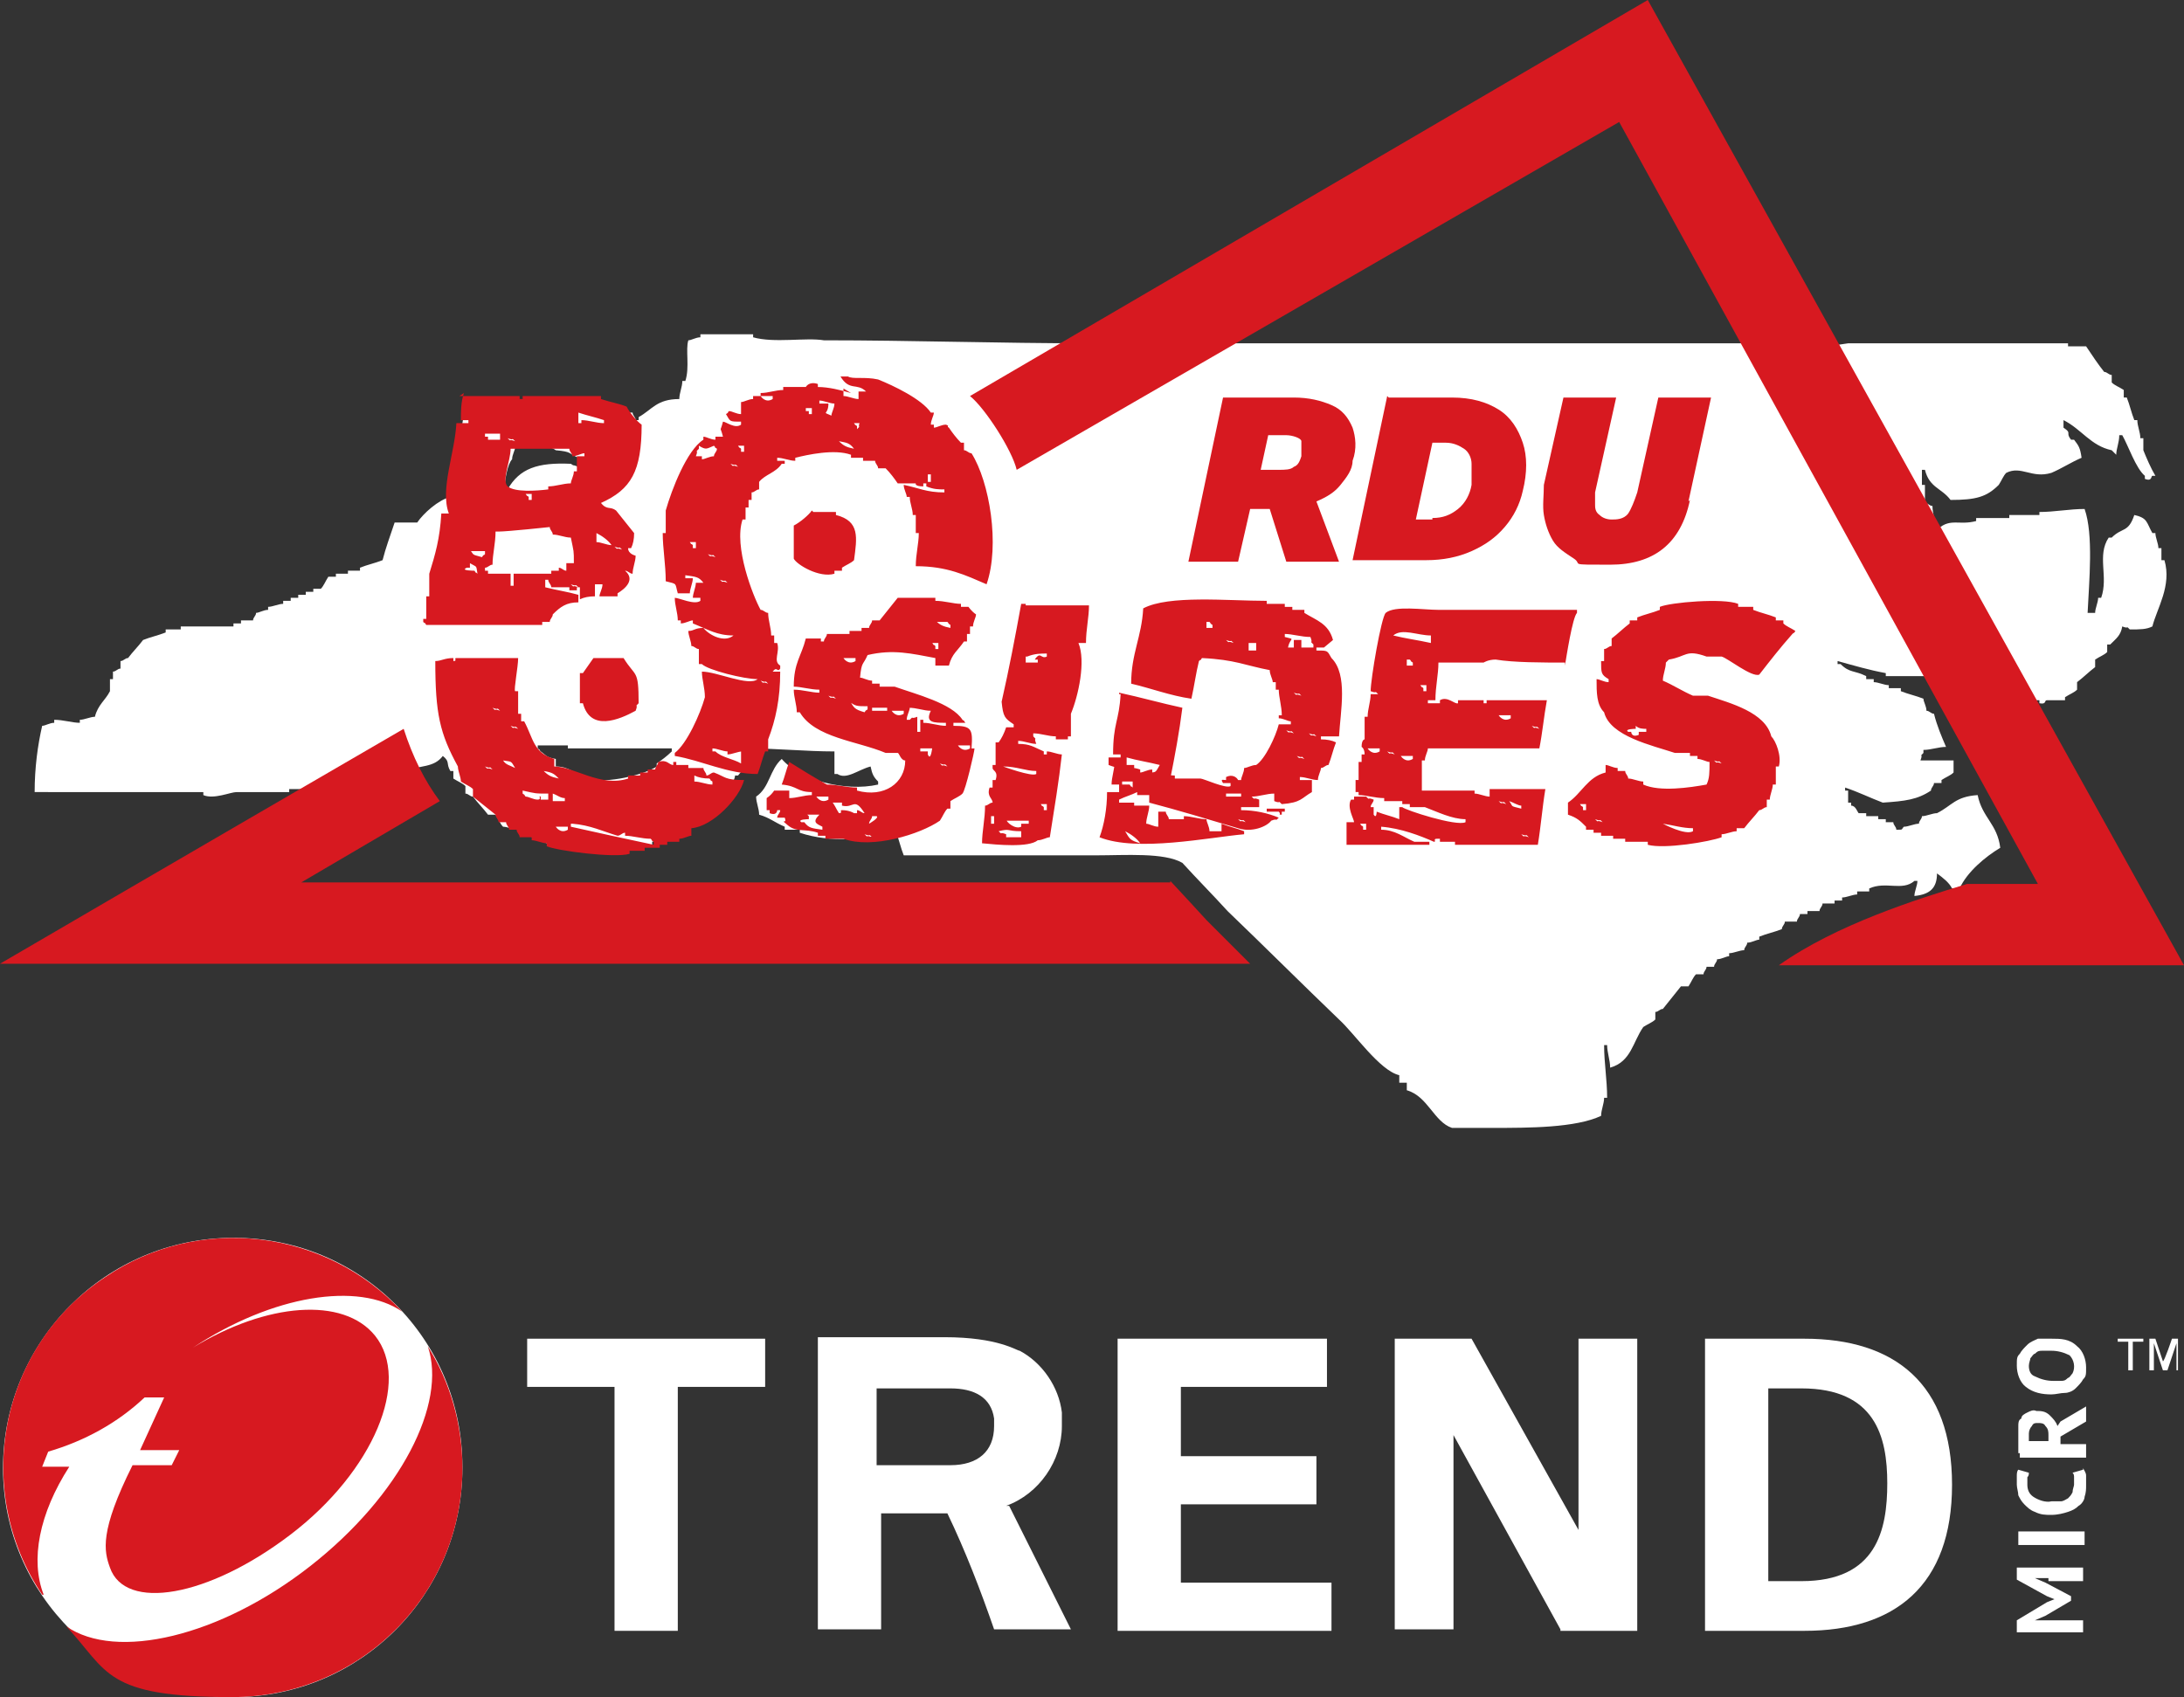 <?xml version="1.0" encoding="UTF-8"?>
<svg xmlns="http://www.w3.org/2000/svg" xmlns:xlink="http://www.w3.org/1999/xlink" version="1.1" viewBox="0 0 145 112.7">
  <rect x="0" y="0" width="145" height="112.7" fill="#333333" stroke="none"/>
  <defs>
    <style>
      .cls-1 {
        clip-path: url(#clippath);
      }

      .cls-2 {
        fill: none;
      }

      .cls-2, .cls-3, .cls-4, .cls-5 {
        stroke-width: 0px;
      }

      .cls-3 {
        fill: #d71920;
      }

      .cls-4 {
        fill: #000;
      }

      .cls-5 {
        fill: #fff;
      }

      .cls-6 {
        display: none;
      }
    </style>
    <clipPath id="clippath">
      <rect class="cls-2" x=".2" y="82.2" width="144.7" height="30.5"/>
    </clipPath>
  </defs>
  <g id="Layer_3" data-name="Layer 3" class="cls-6">
    <rect class="cls-4" x=".2" y="0" width="144.9" height="112.6"/>
  </g>
  <g id="Group_2769" data-name="Group 2769">
    <g class="cls-1">
      <g id="Group_2768" data-name="Group 2768">
        <path id="Path_1419" data-name="Path 1419" class="cls-5" d="M30.7,97.5c0,8.4-6.8,15.2-15.2,15.2S.2,105.9.2,97.5s6.8-15.3,15.3-15.3,15.2,6.8,15.2,15.2h0"/>
        <path id="Path_1420" data-name="Path 1420" class="cls-3" d="M2.8,105.9c-4.7-7-2.8-16.5,4.2-21.1,6.2-4.2,14.6-3.2,19.7,2.3-2.9-2-8.6-1.1-13.9,2.4,4.9-3,10-3.4,12.1-.8,2.4,3-.1,9-5.6,13.2s-11,5.1-12,2.2c-.4-1.1-.7-2.4,1.5-6.8h2.6l.5-1h-2.6l1.6-3.5h-1.3c-1.8,1.7-4,2.9-6.4,3.6l-.4,1h1.8c-2,3.1-2.6,6.2-1.7,8.5h-.1Z"/>
        <path id="Path_1421" data-name="Path 1421" class="cls-3" d="M30.7,97.5c0,8.4-6.8,15.2-15.3,15.2s-8.2-1.7-11-4.7c3.3,2.3,10.2.7,16.2-4,6-4.7,9.1-10.8,7.8-14.6,1.5,2.4,2.3,5.2,2.3,8.1"/>
        <path id="Path_1422" data-name="Path 1422" class="cls-5" d="M136,104.8h-.9l.7.3,1.7.9v.3l-1.7,1-.7.3h3.2v.8h-4.4v-.8l2-1.2.5-.2h0l-.5-.2-2-1.1v-.8h4.4v.9h-2.3v-.2Z"/>
        <rect id="Rectangle_1014" data-name="Rectangle 1014" class="cls-5" x="134" y="101.7" width="4.4" height=".9"/>
        <path id="Path_1423" data-name="Path 1423" class="cls-5" d="M138.3,97.5c.1.2.2.3.2.5v.6c0,.3,0,.5-.1.8,0,.2-.2.5-.4.6-.2.2-.4.3-.7.4s-.7.2-1.1.2-.7,0-1.1-.2c-.3-.1-.5-.3-.7-.5s-.3-.4-.4-.6c0-.2-.1-.5-.1-.7v-.6c0-.1,0-.3.1-.4l.7.2c0,.1,0,.2-.1.3v.5c0,.3.1.6.4.8.3.2.8.4,1.2.3h.6c.2,0,.3-.1.5-.2.1-.1.2-.2.3-.4,0-.2.1-.4.1-.5v-.5c0-.1,0-.2-.1-.3l.7-.2h0Z"/>
        <path id="Path_1424" data-name="Path 1424" class="cls-5" d="M134,96.5v-1.8c0-.2,0-.4.2-.5,0-.2.2-.3.4-.4.2-.1.4-.2.6-.1.3,0,.6,0,.9.3.2.2.4.4.5.7l.2-.3,1.7-1v1l-1.7,1v.5h1.7v.9h-4.4v-.3ZM134.7,95.2v.5h1.3v-.4c0-.2,0-.4-.2-.6-.1-.2-.3-.2-.5-.2s-.3,0-.4.2c-.1.1-.2.3-.2.5h0Z"/>
        <path id="Path_1425" data-name="Path 1425" class="cls-5" d="M136.2,92.6c-.6,0-1.2-.1-1.7-.5-.4-.3-.6-.9-.6-1.4s0-.6.2-.8c.1-.2.3-.4.5-.6s.5-.3.7-.4c.3,0,.6,0,.9,0,.6,0,1.2,0,1.7.5.4.3.6.9.6,1.4s0,.6-.2.8c-.1.2-.3.4-.5.6-.2.2-.5.3-.7.3-.3,0-.6.1-.9.1h0ZM136.2,91.7h.6c.2,0,.3,0,.5-.2.1,0,.2-.2.3-.3.2-.4.1-.9-.2-1.2-.4-.2-.8-.3-1.2-.3h-.6c-.2,0-.3,0-.5.2-.1,0-.2.2-.3.3,0,.1-.1.3-.1.5,0,.3.1.6.4.7.4.2.8.3,1.2.3h0Z"/>
        <path id="Path_1426" data-name="Path 1426" class="cls-5" d="M142.3,89.1h-.7v1.9h-.3v-1.9h-.7v-.2h1.7v.2Z"/>
        <path id="Path_1427" data-name="Path 1427" class="cls-5" d="M144.8,91h-.3v-1.8l-.6,1.8h-.3l-.6-1.8v1.8h-.3v-2.1h.4l.5,1.5v.2h0c0,.1,0-.2,0-.2.1,0,.6-1.5.6-1.5h.4v2.1h.2Z"/>
        <path id="Path_1428" data-name="Path 1428" class="cls-5" d="M74.2,88.9h13.9v3.2h-9.7v4.6h9v3.2h-9v5.2h10v3.2h-14.2s0-19.4,0-19.4Z"/>
        <path id="Path_1429" data-name="Path 1429" class="cls-5" d="M103.6,108.2l-7.1-12.9h0v12.9h-3.9v-19.3h5.1l7.1,12.7h0v-12.7h3.9v19.4h-5.1Z"/>
        <path id="Path_1430" data-name="Path 1430" class="cls-5" d="M119.8,88.9h-6.6v19.4h6.6c6,0,9.8-3,9.8-9.7s-3.8-9.7-9.8-9.7M119.5,105h-2.1v-12.8h2.2c4.9,0,5.7,3.2,5.7,6.3s-.7,6.5-5.7,6.5"/>
        <path id="Path_1431" data-name="Path 1431" class="cls-5" d="M35.1,88.9h15.7v3.2h-5.8v16.2h-4.2v-16.2h-5.8v-3.2h0Z"/>
        <path id="Path_1432" data-name="Path 1432" class="cls-5" d="M66.8,100c2.2-.8,3.7-3,3.7-5.3v-.9c-.2-1.7-1.3-3.3-2.8-4.1-.2,0-1.4-.9-5-.9h-8.4v19.4h4.2v-7.7h4.4c1.2,2.5,2.2,5.1,3.1,7.7h5.1l-4.1-8.2h-.2ZM58.2,92.2h4.9c1.6,0,2.7.6,2.9,2h0v.2h0v.3c0,1.7-1.1,2.6-2.9,2.6h-4.9v-5.1h0Z"/>
      </g>
    </g>
  </g>
  <g id="Layer_1" data-name="Layer 1">
    <g>
      <path class="cls-5" d="M140.2,29.9c-1.4-.3-2-1.4-3.2-2v.5c.6.4.1.3.5.8h.2c.3.4.4.5.5,1.2-.7.3-1.3.7-2,1-1.3.4-2-.5-3,0-.2.2-.3.5-.5.8-.8.8-1.5,1-3.2,1-.6-.8-1.4-.8-1.7-2h-.2v1h.2v1.2c.2,0,.3.2.5.2,0,.5.2,1,.2,1.5h.2c.8-.7,1.4-.2,2.5-.5v-.2h2.2v-.2h2v-.2c1,0,2-.2,3-.2.6,1.7.3,4.8.2,6.9h.5c0-.3.2-.7.2-1h.2c.5-1.4-.3-2.8.5-4h.2c.7-.7,1.1-.3,1.5-1.5.9.2.8.5,1.2,1.2h.2c0,.3.2.7.2,1h.2v.8h.2c.5,1.7-.5,3.2-.8,4.4-.4.2-.8.2-1.5.2-.3-.3,0,0-.5-.2-.1.6-.4.8-.8,1.2h-.2v.5c-.2.2-.5.3-.8.5v.5c-.4.3-.8.7-1.2,1v.5c-.2.2-.5.3-.8.5v.2h-1.2c-.2,0,0,.3-.5.2v-.2h-.8v-.2c-.8,0-1.5-.2-2.2-.2v-.2h-.8v-.2h-1.7v-.2h-.5v-.2c-.5,0-1-.2-1.5-.2v-.2h-2.7v-.2c-1.1-.2-2.1-.5-3.2-.8v.2h.2c.6.6.9.4,1.7.8v.2h.5v.2c.3,0,.7.2,1,.2v.2h.8v.2c.5.2,1,.3,1.5.5,0,.2.2.5.2.8.2,0,.3.2.5.2.2.8.5,1.5.8,2.2-.5,0-1,.2-1.5.2v.2c-.3.3,0,0-.2.5h2.2v.8c-.2.2-.5.3-.8.5v.2h-.5c0,.2-.2.3-.2.5-.9.6-1.7.7-3.2.8-.8-.3-1.6-.7-2.5-1v.2h.2v.8h.2v.2c.3,0,.4.4.5.5h.5v.2h.8v.2h.5v.2h.5c0,.2.2.3.2.5.5,0,.3,0,.5-.2.3,0,.7-.2,1-.2,0-.2.2-.3.2-.5.3,0,.7-.2,1-.2,1-.5,1.2-1.1,2.7-1.2.3,1.5,1.3,1.9,1.5,3.5-1,.6-2.2,1.6-2.7,2.7h-.5c-.2-.4-.6-.7-1-1,0,1-.5,1.4-1.5,1.5,0-.3.2-.7.2-1h-.2c-.8.7-1.9,0-3,.5v.2h-.8v.2c-.3,0-.7.2-1,.2v.2h-.5v.2h-.8c0,.2-.2.3-.2.5h-.8v.2h-.5c0,.2-.2.3-.2.5h-.8c0,.2-.2.3-.2.5-.5.2-1,.3-1.5.5v.2c-.2,0-.5.2-.8.2,0,.2-.2.3-.2.5-.3,0-.7.2-1,.2v.2c-.2,0-.5.2-.8.2,0,.2-.2.3-.2.5h-.5c0,.2-.2.3-.2.5h-.5c-.2.2-.3.5-.5.8h-.5c-.4.5-.8,1-1.2,1.5-.2,0-.3.2-.5.2v.5c-.2.2-.5.3-.8.5-.7,1-.8,2.3-2.2,2.7,0-.5-.2-1-.2-1.5h-.2c0,1.2.2,2.3.2,3.5h-.2c0,.4-.2.8-.2,1.2-1.7.8-4.8.8-7.2.8h-2.7c-1.2-.4-1.6-2.1-3-2.5v-.5h-.5v-.5c-1.3-.3-3-2.8-4-3.7-2.5-2.4-4.9-4.8-7.4-7.2-1-1.1-2-2.1-3-3.2-1.2-.7-3.8-.5-5.7-.5h-12.8c-.2-.5-.3-1-.5-1.5-2.1.4-4.3.7-6.4,0v-.2h-1v-.2c-.7-.3-1-.6-1.7-.8,0-.4-.2-.8-.2-1.2.9-.6.9-1.8,1.7-2.5,1.2,1.4,4.2,2.2,6.4,1.7v-.2c-.3-.3-.4-.5-.5-1-.8.2-1.6.9-2.2.5h-.2v-1.5c-1.9,0-3.8-.2-5.7-.2v.8h-.2c0,.6-.2.6-.5,1h-.2c0,.2-.2.5-.2.8-.2,0-.3.2-.5.2v.5c-.2,0-.3.2-.5.2-.2.3-.5.7-.8,1h-.5c-.2.2-.3.5-.5.8-.3,0-.7.2-1,.2v.2c-.5.2-1,.3-1.5.5v.2h-1c-3.2,1-5.6.3-7.9-1-.3,0-.7-.2-1-.2-.2-.2-.3-.5-.5-.8h-.5c-.3-.4-.7-.8-1-1.2-.2,0-.3-.2-.5-.2v-.5c-.2-.2-.5-.3-.8-.5v-.5h-.2c-.3-.5,0-.6-.5-1-.6.8-1.5.6-2.5,1v.2h-.8v.2h-1v.2h-1v.2h-1.2v.2h-1.2v.2h-2.5v.2h-3.5c-.4,0-1.5.5-2.2.2v-.2H2.3c0-1.6.2-3.1.5-4.4.2,0,.5-.2.8-.2v-.2c.6,0,1.2.2,1.7.2v-.2c.3,0,.7-.2,1-.2.2-.8.7-1.1,1-1.7v-.8h.2v-.5c.2,0,.3-.2.5-.2v-.5c.2,0,.3-.2.5-.2.3-.4.7-.8,1-1.2.5-.2,1-.3,1.5-.5v-.2h1v-.2h3.5v-.2h.5v-.2h.8c0-.2.2-.3.2-.5.2,0,.5-.2.8-.2v-.2c.3,0,.7-.2,1-.2v-.2h.5v-.2h.5v-.2h.5v-.2h.5v-.2h.5c.2-.2.3-.5.5-.8h.5v-.2h.8v-.2h.8v-.2c.5-.2,1-.3,1.5-.5.2-.8.5-1.6.8-2.5h1.5c.4-.6,1.4-1.5,2.2-1.7.3-2.1.7-4.1,1-6.2h9.1v.2c.5,0,1,.2,1.5.2v.2h.5c0,.2.2.3.2.5h.2v-.2c.9-.5,1.2-1.2,2.7-1.2,0-.4.2-.8.2-1.2h.2c.3-.9,0-2.1.2-2.7.2,0,.5-.2.8-.2v-.2h3.5v.2c1.4.4,3.5,0,4.7.2,5.8,0,11.7.2,17.6.2h43.5v.2c1.4.4,5.8,0,6.9-.2h14.6v.2h1.2c.4.6.8,1.2,1.2,1.7.2,0,.3.2.5.2v.5c.2.2.5.3.8.5v.5h.2c.2.5.3,1,.5,1.5h.2c0,.4.2.8.2,1.2h.2v.8c.2.5.5,1.2.8,1.7h-.2c-.1,0,0,.4-.5.2v-.2c-.6-.5-1.1-2-1.5-2.7h-.2c0,.5-.2.9-.2,1.3h0l-.3-.3ZM38.4,30.9v-.5c-.7-.3-.4-.4-1.5-.5-.5-.4-1.9-.3-2.7-.2,0,.2-.2.5-.2.8-.3.3-.5,1.4-.5,2h.2c.8-1.4,2-1.8,4.2-1.7.3.2,0,0,.5.2h0ZM36.9,50.4v.5c.9,0,1.3.5,2,.8,1.4.4,4-.3,4.7-.8v-.2c.3-.2.7-.5,1-.8v-.2h-6.9v-.2h-2v.2c.3.2,0,0,.2.2.4.3.4.4,1,.5h0Z"/>
      <path class="cls-3" d="M77.7,58.6H20l9.2-5.4q-1.5-2-2.4-4.8h0C11.3,57.4,0,64,0,64h83l-2.9-2.9s-2.2-2.4-2.4-2.6h0ZM118.2,64.1h26.8L109.4,0l-45,26.3c1,.8,2.8,3.6,3.1,4.9,20.6-11.9,40-23.1,40-23.1l27.8,50.6h-4.7c-3.3,1-8.7,2.7-12.5,5.4h0ZM67.5,31.2h0Z"/>
      <path class="cls-3" d="M56,25.8v.5c.3,0,.7.2,1,.2v-.5h.5c-.6-.6-1.1,0-1.7-1h.5c.3.2,1.1,0,2,.2,1,.4,2.9,1.3,3.5,2.2h.2c0,.2-.2.5-.2.8h.2v.2c.2,0,.5-.2.8-.2.3.1,0,.1.2.2.2.3.5.7.8,1h.2v.5c.2,0,.3.2.5.2,1.2,1.9,1.9,6.1,1,8.7-1.4-.6-2.6-1.2-4.7-1.2,0-.8.2-1.5.2-2.2h-.2v-1.2h-.2c0-.4-.2-.8-.2-1.2h-.2c0-.2-.2-.5-.2-.8,1,.2,1.5.5,2.7.5v-.2c-.4,0-.7,0-1.2-.2v-.2h-.2v.2c-.6,0-.5-.2-.5-.2h-1.2c-.2-.3-.5-.7-.8-1h-.5c0-.2-.2-.3-.2-.5h-.8v-.2h-.8v-.2c-1.1-.4-2.9,0-3.7.2v.2c-.4,0-.8-.2-1.2-.2v.2h.5v.2h-.2c-.4.6-1.1.7-1.5,1.2v.5c-.2,0-.3.2-.5.2v.5h-.2v.5h-.2v.8h-.2c-.6,1.8.7,5.1,1.2,6,.2,0,.3.2.5.2,0,.5.2,1,.2,1.5h.2v.5h.2c.2.6-.3,1.2.2,1.5v.2c-.2.3-.2-.2-.5.2h.5c0,1.8-.3,3.2-.8,4.5v.8h-.2c-.2.5-.3,1-.5,1.5-2,0-3.7-.9-5.5-1.2v-.2c.8-.6,1.7-2.6,2-3.7,0-.6-.2-1.2-.2-1.7,1,0,3.1,1,3.7.5-.9,0-3.3-.6-3.7-1h-.2v-1c-.2,0-.3-.2-.5-.2,0-.3-.2-.7-.2-1,.4,0,.4-.2,1-.2.4.5,1.4,1,2,.5-1.1,0-1.7-.4-2.7-.8v-.2c-.2,0-.5.2-.8.2v-.2h-.2c0-.5-.2-1-.2-1.5.3,0,1.3.5,1.7.2v-.2h-.5c0-.3.2-.7.2-1h.5c-.3-.4-.5-.4-1.2-.5v.2h.5c0,.3-.2.7-.2,1h-.8c-.2-.7,0-.6-.8-.8,0-1.1-.2-2.2-.2-3.2h.2v-1.5c.4-1.4,1.4-4,2.5-4.7v-.2c.2,0,.5.2.8.2v-.2h.5c-.2-.8-.2-.2,0-1,.2,0,.8.5,1.2.2v-.2c-.8,0-.7,0-1-.5.3-.2,0,0,.2-.2.2,0,.5.2.8.2v-.8c.2,0,.5-.2.8-.2v-.2h.5v-.2c.5,0,1-.2,1.5-.2v-.2h1.5s.2-.4.8-.2v.2c.7,0,1.5.2,2.2.4h0l-.5-.3ZM30.5,26.3h4v.2h.2v-.2h5.2v.2c.6.2,1.2.3,1.7.5.2.4.7,1,1,1.2,0,3.1-.7,4.3-2.7,5.2.4.5.6.2,1,.5.4.5.8,1,1.2,1.5q0,.6-.2,1h-.2c0,.4.5.5.5.5,0,.4-.2.8-.2,1.2-.2,0-.3-.2-.5-.2.7.6,0,1.2-.5,1.5v.2h-1.2c0-.2.2-.5.2-.8h-.5v.8q-.6,0-1,.2v-.8h-.2v.2h-.5v-.2h-1.2c0-.2-.2-.3-.2-.5h-.2v.5c.8.2,1.5.3,2.2.5v.5c-.8,0-1.2.3-1.7.8,0,.2-.2.3-.2.5h-.5v.2h-7.7c-.2-.3,0,0-.2-.2v-.2h.2v-1.5h.2v-1.5c.4-1.3.7-2.3.8-4h.5c-.6-1.6.4-4,.5-6h.8v-.2h-.5c0-.6,0-1.2.2-1.8h0l-.3.2ZM50.5,26.3c0,0,.3.5.8.2v-.2h-.8ZM55,26.8c0,.8-.5.5.2.8,0-.2.2-.5.2-.8-.3,0-.7-.2-1-.2v.2h.6ZM54,27.1h-.5v.2h.2v.2h.2v-.5h0ZM38.4,27.3v.8h.2v-.2c.5,0,1,.2,1.5.2v-.2c-.6-.2-1.1-.3-1.7-.5h0ZM57.2,28.1h-.5c.2.3,0,0,.2.2v.2c.3-.3,0,0,.2-.5h0ZM33.2,29.3v-.5h-1v.2h.2v.2h.8ZM33.7,29.1c.3.3,0,0,.5.2-.3-.3,0,0-.5-.2ZM55.7,29.3c.3.3.5.4,1,.5-.3-.4-.5-.4-1-.5ZM46.1,30.3h.5v.2c.2,0,.5-.2.8-.2,0-.2.2-.3.2-.5-.3-.2,0,0-.2-.2-.5.2-.5.3-1,0v.2c-.3.3,0,0-.2.5h0ZM49.5,29.6h-.5c.2.3,0,0,.2.2v.2h.2v-.5h0ZM33.9,29.8c0,.8-.6,2.1-.2,2.5.5.4,1.9.3,2.7.2v-.2c.5,0,1-.2,1.5-.2,0-.2.2-.5.2-.8h.2v-1h.5v-.2c-.2,0-.5.2-.8.2,0-.2-.2-.3-.2-.5h-3.9ZM48.5,30.8c.3.3,0,0,.5.2-.3-.3,0,0-.5-.2ZM61.6,31.5v.5h.2v-.5h-.2ZM35.4,32.8h-.5c.2.3,0,0,.2.2v.2h.2v-.5h0ZM54,34h1.5v.2c1.6.4,1.4,1.5,1.2,3-.2.2-.5.3-.8.5v.2h-.5v.2c-1,.3-2.5-.6-2.7-1v-2.2c.4-.2,1-.7,1.2-1h0ZM32.9,35.3c0,.8-.2,1.5-.2,2.2-.2,0-.3.2-.5.2v.2h.2v.2h1.5v.8h.2v-.8h2.5v-.2h.5v-.2c.2,0,.3.2.5.2v-.5h.5c0-.9,0-.7-.2-1.7-.4,0-.8-.2-1.2-.2,0-.2-.2-.3-.2-.5,0,0-2.8.3-3.4.3h-.2ZM39.6,36c.3,0,.7.2,1,.2-.2-.3-.6-.6-1-.8v.5h0ZM46.3,36h-.5c.2.3,0,0,.2.2v.2h.2v-.5h0ZM40.8,36.3c.3.3,0,0,.5.2-.3-.3,0,0-.5-.2ZM31.2,36.5c.3.4.1.3.8.5.2-.3,0,0,.2-.2v-.2h-1ZM47,36.8c.3.3,0,0,.5.2-.3-.3,0,0-.5-.2ZM31.2,37.5v.2h-.2c-.5.2.5.2.5.2.2.3,0,0,.2.2-.1-.6,0-.4-.5-.7h0ZM47.8,38.5c.3.3,0,0,.5.2-.3-.3,0,0-.5-.2ZM37.9,38.8c.3.3,0,0,.5.2-.3-.3,0,0-.5-.2ZM62.9,44.2h-.8v-.5c-1.6-.3-2.8-.6-4.5-.2-.3.7-.4.4-.5,1.5.2,0,.5.2.8.2v.2h.5v.2h1c1.4.5,3.8,1.1,4.5,2.2.3.2,0,0,.2.2h-.8v.2c1.2,0,1.3.2,1.2,1.5h.2c0,.2-.6,2.8-.8,3s-.5.3-.8.5v.5h-.2c-.2.2-.3.5-.5.8-1.3.9-4.5,1.9-6.4,1.2h-1.2v-.2h-.5v-.2c-.9-.3-1.4,0-2-.5s0,0-.2-.5h-.5c0-.2.2-.3.2-.5h-.2c0,0,0,.4-.5.2v-.2h-.2v-.8q.3-.2.5-.5h1v.5c.5,0,1-.2,1.5-.2v-.2c-1,0-.9-.4-2-.5.2-.5.3-1,.5-1.5.8.5,1.6,1,2.5,1.5.7,0,1.3.2,2,.2v.2c1.8.5,3.2-.5,3.2-2-.3,0-.4-.5-.5-.5h-.8c-1.9-.8-4.7-1-5.7-2.7h-.2c0-.5-.2-1-.2-1.5.6,0,1.2.2,1.7.2v-.2c-.6,0-1.2-.2-1.7-.2,0-1.6.5-2,.8-3.2h1v.2h.2c0-.2.2-.3.2-.5h1.5v-.2h.8v-.2h.5c0-.2.2-.3.2-.5h.5c.4-.5.8-1,1.2-1.5h2.5v.2c.6,0,1.2.2,1.7.2v.2h.5c0,0,.2.3.5.5,0,.2-.2.5-.2.8h-.2v.5h-.2v.5h-.2c-.4.6-.8.8-1,1.6h-.1ZM110.6,44c0,.4-.2.8-.2,1.2.7.3,1.3.7,2,1h1c1.5.5,3.8,1.1,4.2,2.7.3.3.7,1.3.5,2h-.2v1.2h-.2c0,.3-.2.7-.2,1h-.2v.5c-.2,0-.3.2-.5.2-.3.4-.7.8-1,1.2h-.5v.2c-.3,0-.7.2-1,.2v.2c-.8.3-3.8.8-4.9.5v-.2h-1.5v-.2h-.8v-.2h-.8v-.2h-.5v-.2h-.5v-.2c-.4-.4-.6-.6-1.2-.8v-.8c.9-.6,1.3-1.7,2.5-2v-.5c.2,0,.5.2.8.2v.2h.5c0,.2.2.3.2.5.3,0,.7.2,1,.2v.2c1.1.5,3.1.2,4.2,0,.2-.4.2-.8.2-1.5-.2,0-.5-.2-.8-.2v-.2h-.5v-.2h-1c-1.5-.5-4.3-1.1-4.7-2.7-.5-.5-.5-1.3-.5-2.2.2,0,.5.2.8.2v-.2c-.5-.3-.5-.4-.5-1.2h.2v-.8c.2,0,.3-.2.5-.2v-.5c.4-.3.8-.7,1.2-1v-.2h.5v-.2c.5-.2,1-.3,1.5-.5v-.2c.7-.3,4.2-.6,5.2-.2v.2h1v.2c.5.2,1,.3,1.5.5v.2h.5v.2c.2.2.5.3.8.5-.2.3,0,0-.2.2-.8.9-1.5,1.8-2.2,2.7-.5.2-2.1-1.1-2.5-1.2h-1c-1.4-.5-1.3,0-2.5.2h0l-.2.2ZM68.1,40.2h4.2c0,.8-.2,1.6-.2,2.5h-.5c.5,1.2,0,3.5-.5,4.7v1.5h-.2v.2h-.8v-.2c-.5,0-1-.2-1.5-.2v.2c.3.3,0,0,.2.5-.4,0-.8-.2-1.2-.2v.2c.8,0,1,.2,1.7.5v.2h.2v-.2c.3,0,.7.2,1,.2-.2,1.8-.5,3.6-.8,5.5-.2,0-.5.2-.8.2-.6.5-2.7.3-3.7.2,0-.8.2-1.6.2-2.5.2,0,.3-.2.5-.2,0-.3-.4-.4-.2-1h.2v-.5h.2c.2-.6-.2-.6-.2-.8v-.2h.2v-1.5h.2q.3-.4.5-1h.5v-.2c-.6-.4-.7-.5-.8-1.5.5-2.2.9-4.3,1.3-6.5h.3ZM87.9,43h-.5v.2c.8,0,.7,0,1,.5,1.1,1.1.6,3.5.5,5.2h-1.2v.2q.6,0,1,.2c-.2.5-.3,1-.5,1.5-.2,0-.3.2-.5.2,0,.2-.2.5-.2.8-.4,0-.8-.2-1.2-.2v.2h.8v.8c-.7.4-.7.7-2,.8-.3-.3,0,0-.5-.2v-.5c-.5,0-1,.2-1.5.2.3.3,0,0,.5.2v.5h-1.2v.2c.9,0,1.8.2,2.5.5-.3.3,0,0-.5.2-.3.4-1.3.8-2.2.5-2-.6-4-1.2-5.9-1.7v-.5h-.8v-.2c-.4.2-.8.3-1.2.5v.2h1v.2h1c0,.4-.2.8-.2,1.2.2,0,.5.2.8.2v-1h.5c0,.2.2.3.2.5h1v-.2c.5,0,1,.2,1.5.2,0,.2.2.5.2.8h.8v-.5c.5.2,1,.3,1.5.5v.2c-2.3.2-7.1,1.2-9.6.2.3-.8.5-1.9.5-3h.8v-.5h-.5c0-.5.2-1,.2-1.5h.2c.5.6.6.2,1.5.5v.2c.2,0,.5-.2.8-.2v.2c.5,0,1,.2,1.5.2v.2h1.7c.2,0,1.7.7,2,.5v-.2h-.5c-.2-.3,0-.2.2-.2v-.2c.4-.2.7,0,.8.2h.2c0-.2.2-.5.2-.8.2,0,.5-.2.8-.2.6-.4,1.3-1.9,1.5-2.7h.8v-.2c-.2,0-.5-.2-.8-.2v-.2h.2c0-.6-.2-1.2-.2-1.7h-.2v-.5h-.2c0-.2-.2-.5-.2-.8-1.6-.3-2.3-.7-4.5-.8-.2.3,0,0-.2.2-.2.8-.3,1.6-.5,2.5-1.4-.2-2.7-.7-4-1,0-2,.7-3.1.8-5,1.7-.9,5.6-.5,8.2-.5v.2h1.2v.2h.5v.2h.8v.2c.8.5,1.6.7,1.9,1.8h0l-.6.5ZM104,44c-1.6,0-3.5,0-4.7-.2-.5,0-.8.2-.8.2h-3c0,.8-.2,1.6-.2,2.5h-.5v.2h.8v-.2c.5-.3,1,.3,1.2.2v-.2h1.7v.2h.2v-.2h4c-.2,1.1-.3,2.2-.5,3.2h-7.4c0,.2-.2.5-.2.8h-.2v2h3.5v.2c.3,0,.7.2,1,.2v-.5h3.7c-.2,1.2-.3,2.5-.5,3.7h-5.5v-.2h-1v-.2h-.2c-.3,0,0,.2-.2.2-.9-.4-2.2-.9-3.5-1v.2c.9,0,1.5.5,2.2.8h1v.2h-5.5v-1.5h.5c0-.2-.5-1-.2-1.5h.2v-.2h.8c.3.3,0,0,.5.2,0,.2-.2.3-.2.5h.2v.5c.2.3.2-.2.2-.2.5.2,1,.3,1.5.5v-.8h.2c.2.2,3.6,1.3,4.2,1v-.2c-.9,0-1.9-.5-2.7-.8h-1v-.2h-.5v-.2h-1.2v-.2c-.6,0-1.2-.2-1.7-.2v-.2h-.2v-.8h.2v-1.2h.2v-.5h.2c0-.4-.2-.5-.2-.5,0-.5.2-.5.2-.5v-1.5h.2c0-.5.2-1,.2-1.5h.5c-.3-.3,0,0-.5-.2,0-.8.7-4.9,1-5.2.6-.5,2.5-.2,3.5-.2h9.2v.2c-.3.3-.7,2.9-.8,3.5h0v-.2ZM62.1,41.2c.3.3.5.4,1,.5v-.2c-.3-.2,0,0-.2-.2h-.8ZM80,41.7h.5v-.2c-.3-.2,0,0-.2-.2h-.2v.5h-.1ZM85.4,43h.5v-.5h.5v.5h.8v-.2c-.3-.3,0,0-.2-.5-.6,0-1.2-.2-1.7-.2v.2c.8.2.3,0,.2.8h-.1ZM95,42.7v-.5c-.9,0-1.9-.5-2.5,0,.8.2,1.6.3,2.5.5ZM81.4,42.5c.3.3,0,0,.5.2-.3-.3,0,0-.5-.2ZM62.4,42.7h-.5c.2.3,0,0,.2.2v.2h.2v-.5h0ZM82.9,42.7v.5h.5v-.5h-.5ZM68.1,43.5v.5h.8v-.2h-.2c.4-.6.4,0,.8-.2v-.2c-.4,0-.8,0-1.3.2h-.1ZM34.4,43.7c0,.6-.3,2.1-.2,2.2h.2v1.5h.2v.5h.2c.6,1.1.6,2.1,2,2.5v.5c1.3,0,3.1,1.4,4.9.8v-.2h.8v-.2h.5v-.2h.5c0-.2.2-.3.2-.5.6-.2.7.2,1,.2v-.2h.2v.2h.8v.2h1c0,.2.2.3.2.5.2,0,.3-.2.5-.2.8.3.7.5,2,.5-.3,1.2-2.1,3.1-3.5,3.2v.5c-.2,0-.5.2-.8.2v.2h-.8v.2h-.5v.2h-1v.2h-1v.2c-1,.3-4.8-.2-5.5-.5v-.2c-.3,0-.7-.2-1-.2v-.2h-.8c0-.2-.2-.3-.2-.5h-.5c0-.2-.2-.3-.2-.5h-.5c0-.2-.2-.3-.2-.5-.5-.4-1-.8-1.5-1.2v-.5c-.2-.2-.5-.3-.8-.5,0-.3-.2-.7-.2-1-1.2-2.2-1.5-3.5-1.5-7,.4,0,.6-.2,1.2-.2v.2c.3,0,0-.2.2-.2h4.1ZM39.4,43.7h2c.8,1.3,1,.7,1,3-.3.3,0,0-.2.5-1.1.6-3,1.4-3.5-.5h-.2v-2h.2c.2-.3.5-.7.7-1ZM56,43.7c0,0,.3.5.8.2v-.2h-.8ZM93.3,44.2h.5v-.2c-.3-.2,0,0-.2-.2h-.2v.5h-.1ZM50.5,45.2c.3.3,0,0,.5.2-.3-.3,0,0-.5-.2ZM94.8,45.5h-.5c.2.3,0,0,.2.2v.2h.2v-.5h.1ZM74.3,46c1.4.3,2.8.7,4.2,1-.2,1.6-.5,3.2-.8,4.7-.5,0-1-.2-1.5-.2v-.2c.6,0,.5,0,.8-.5-.8-.2-1.5-.3-2.2-.5v.5h.5v.5c-.6-.2-1.2-.3-1.7-.5v-.5h.8v-.2h-.5c0-2.1.4-2.2.5-4h-.1ZM85.9,46c.3.3,0,0,.5.2-.3-.3,0,0-.5-.2ZM55,46.2c.3.3,0,0,.5.2-.3-.3,0,0-.5-.2ZM56.4,46.5c.3.5.3.6,1,.8.2-.3,0,0,.2-.2v-.2c-.7,0-.8,0-1.2-.3h0ZM32.7,47c.3.3,0,0,.5.2-.3-.3,0,0-.5-.2ZM57.9,47v.2h1v-.2h-1ZM60.4,47c0,.2-.2.5-.2.8h.2c.3-.3,0,0,.5-.2v1h.2v-.8h.2v.2c.5,0,1,.2,1.5.2v-.2c-.8,0-1.4,0-1-.8-.5,0-.9-.2-1.5-.2h0ZM59.2,47.2c0,0,.3.5.8.2v-.2h-.8ZM99.5,47.5c0,0,.3.5.8.2v-.2h-.8ZM33.9,48.2c.3.3,0,0,.5.2-.3-.3,0,0-.5-.2ZM101.7,48.2c.3.3,0,0,.5.2-.3-.3,0,0-.5-.2ZM108.6,48.2v.2s-.8,0-.5.2h.2c0,0,0,.4.5.2v-.2h.5v-.2c-.2,0-.5,0-.7-.2ZM85.4,48.5c.3.3,0,0,.5.2-.3-.3,0,0-.5-.2ZM86.9,48.7c.3.3,0,0,.5.2-.3-.3,0,0-.5-.2ZM63.6,49.5c0,0,.3.5.8.2v-.2h-.8ZM49.3,49.9c-.3,0-.7.2-1,.2v-.2c-.3,0-.7-.2-1-.2v.2h.2c.4.4,1.2.5,1.7.8v-.8h0ZM61.9,49.7h-.8v.2h.5v.2c.2.5.3-.5.3-.5h0ZM90.8,49.7c0,0,.3.5.8.2v-.2h-.8ZM92.1,49.9c.3.3,0,0,.5.2-.3-.3,0,0-.5-.2ZM86.1,50.2c.3.3,0,0,.5.2-.3-.3,0,0-.5-.2ZM93,50.2c0,0,.3.5.8.2v-.2h-.8ZM33.4,50.5c.2.3.4.3.8.5-.3-.5-.2-.4-.8-.5ZM113.8,50.5c.3.3,0,0,.5.2-.3-.3,0,0-.5-.2ZM62.4,50.7c.3.3,0,0,.5.2-.3-.3,0,0-.5-.2ZM32.2,50.9c.3.3,0,0,.5.2-.3-.3,0,0-.5-.2ZM66.6,50.9c0,0,1.9.7,2.2.5v-.2c-.7,0-1.3-.3-2.2-.3ZM36.1,51.2c.3.3.5.4,1,.5-.3-.3-.4-.4-1-.5ZM46.1,51.9c.4,0,.8.2,1.2.2v-.2c-.3-.2,0,0-.2-.2q-.6,0-1-.2v.5h0ZM75.3,51.9h-.8v.2h.5c.2.3,0,0,.2.2v-.5h.1ZM36.4,53.2v-.5c-.9,0-.8,0-1.7-.2v.2c.3.2,0,0,.2.2.2,0,.5.2.8.2s0-.3.2-.2v.2h.5ZM36.7,52.7v.5h.8v-.2c-.3,0-.5-.2-.8-.3ZM81.4,52.7v.2h1v-.2h-1ZM54.2,52.9c0,0,.3.5.8.2v-.2h-.8ZM55.2,53.2c.2.2.3.5.5.8.3,0,0-.2.2-.2.5,0,.8.2.8.2h.2v-.2c.2,0,.3.2.5.2-.7-1.1-.7-.3-1.5-.5v-.2h-.7ZM99.5,53.2c.3.3,0,0,.5.2-.3-.3,0,0-.5-.2ZM100.2,53.2c.3.4,0,.3.8.5v-.2c-.2,0-.5-.2-.8-.3ZM69.6,53.4h-.5c.2.3,0,0,.2.2v.2h.2v-.5h.1ZM105.4,53.4h-.5c.2.3,0,0,.2.2v.2h.2v-.5h.1ZM84.1,53.7h1.2v.2h-.2v.2c-.3,0,0,0-.2-.2h-.8v-.2h0ZM53.7,54.2v.2s-.8,0-.5.2h.2c.3.4.5.4,1.2.5v-.2c-.4-.2-.7-.3-.2-.8h-.8,0ZM57.9,54.2c0,.2-.2.3-.2.5,0,0,.7-.4.5-.5h-.3ZM65.8,54.2v.5h.2v-.5h-.2ZM66.8,54.4c0,.2.6.7,1,.5v-.2h.5v-.2h-1.5ZM82.2,54.4c.3.3,0,0,.5.2-.3-.3,0,0-.5-.2ZM105.9,54.4c.3.3,0,0,.5.2-.3-.3,0,0-.5-.2ZM37.9,54.7v.2c1.8.4,3.6.8,5.5,1.2v-.2c-.3-.2,0,0-.2-.2-.6,0-1.2-.2-1.7-.2v-.2c-.2,0-.3.2-.5.2-1-.3-1.8-.7-3-.8h0ZM90.8,54.7h-.5c.2.3,0,0,.2.2v.2h.2v-.5h.1ZM110.4,54.7c0,0,1.5.8,2,.5v-.2c-.7,0-1.3-.2-2-.3ZM36.9,54.9c0,0,.3.5.8.2v-.2h-.8ZM67.8,55.7v-.5c-1,0-.7-.2-1.5,0,.3.3,0,0,.5.2v.2h1ZM74.7,55.2c.3.5.3.6,1,.8-.2-.3-.6-.6-1-.8ZM57.4,55.4c.3.3,0,0,.5.2-.3-.3,0,0-.5-.2ZM101,55.4c.3.3,0,0,.5.2-.3-.3,0,0-.5-.2Z"/>
      <path class="cls-3" d="M81.4,26.4h4.5c1,0,1.8.2,2.5.5s1.1.8,1.4,1.5c.2.6.3,1.4,0,2.2,0,.6-.4,1.1-.8,1.6s-.9.8-1.6,1.1l1.5,4h-3.5l-1.1-3.5h-1.3l-.8,3.5h-3.3l2.3-10.9h.2ZM84.9,31.2c.4,0,.8,0,1-.2.3-.1.4-.4.5-.7,0-.5,0-.8,0-1s-.6-.4-1-.4h-1.2l-.5,2.3s1.3,0,1.3,0Z"/>
      <path class="cls-3" d="M92.2,26.4h4.2c1.3,0,2.3.3,3.1.8s1.3,1.3,1.6,2.2.3,2,0,3.2c-.2.9-.6,1.7-1.2,2.4s-1.3,1.2-2.2,1.6c-.9.4-1.9.6-3,.6h-4.9l2.3-10.9h0ZM95.1,34.4c.7,0,1.2-.2,1.7-.6s.8-1,.9-1.6c0-.5,0-1,0-1.4s-.2-.8-.5-1-.7-.4-1.2-.4h-.9l-1.1,5.1h1.1Z"/>
      <path class="cls-3" d="M112.2,33.2c-.6,2.9-2.4,4.3-5.3,4.3s-1.8,0-2.4-.4-1.1-.7-1.4-1.2-.5-1.1-.6-1.7,0-1.3,0-2l1.3-5.8h3.5l-1.4,6.3v.8c0,.2,0,.5.3.7.2.2.5.3.8.3s.8,0,1.1-.4c.2-.3.4-.8.6-1.4l1.4-6.3h3.5l-1.5,6.9h0Z"/>
    </g>
  </g>
</svg>
